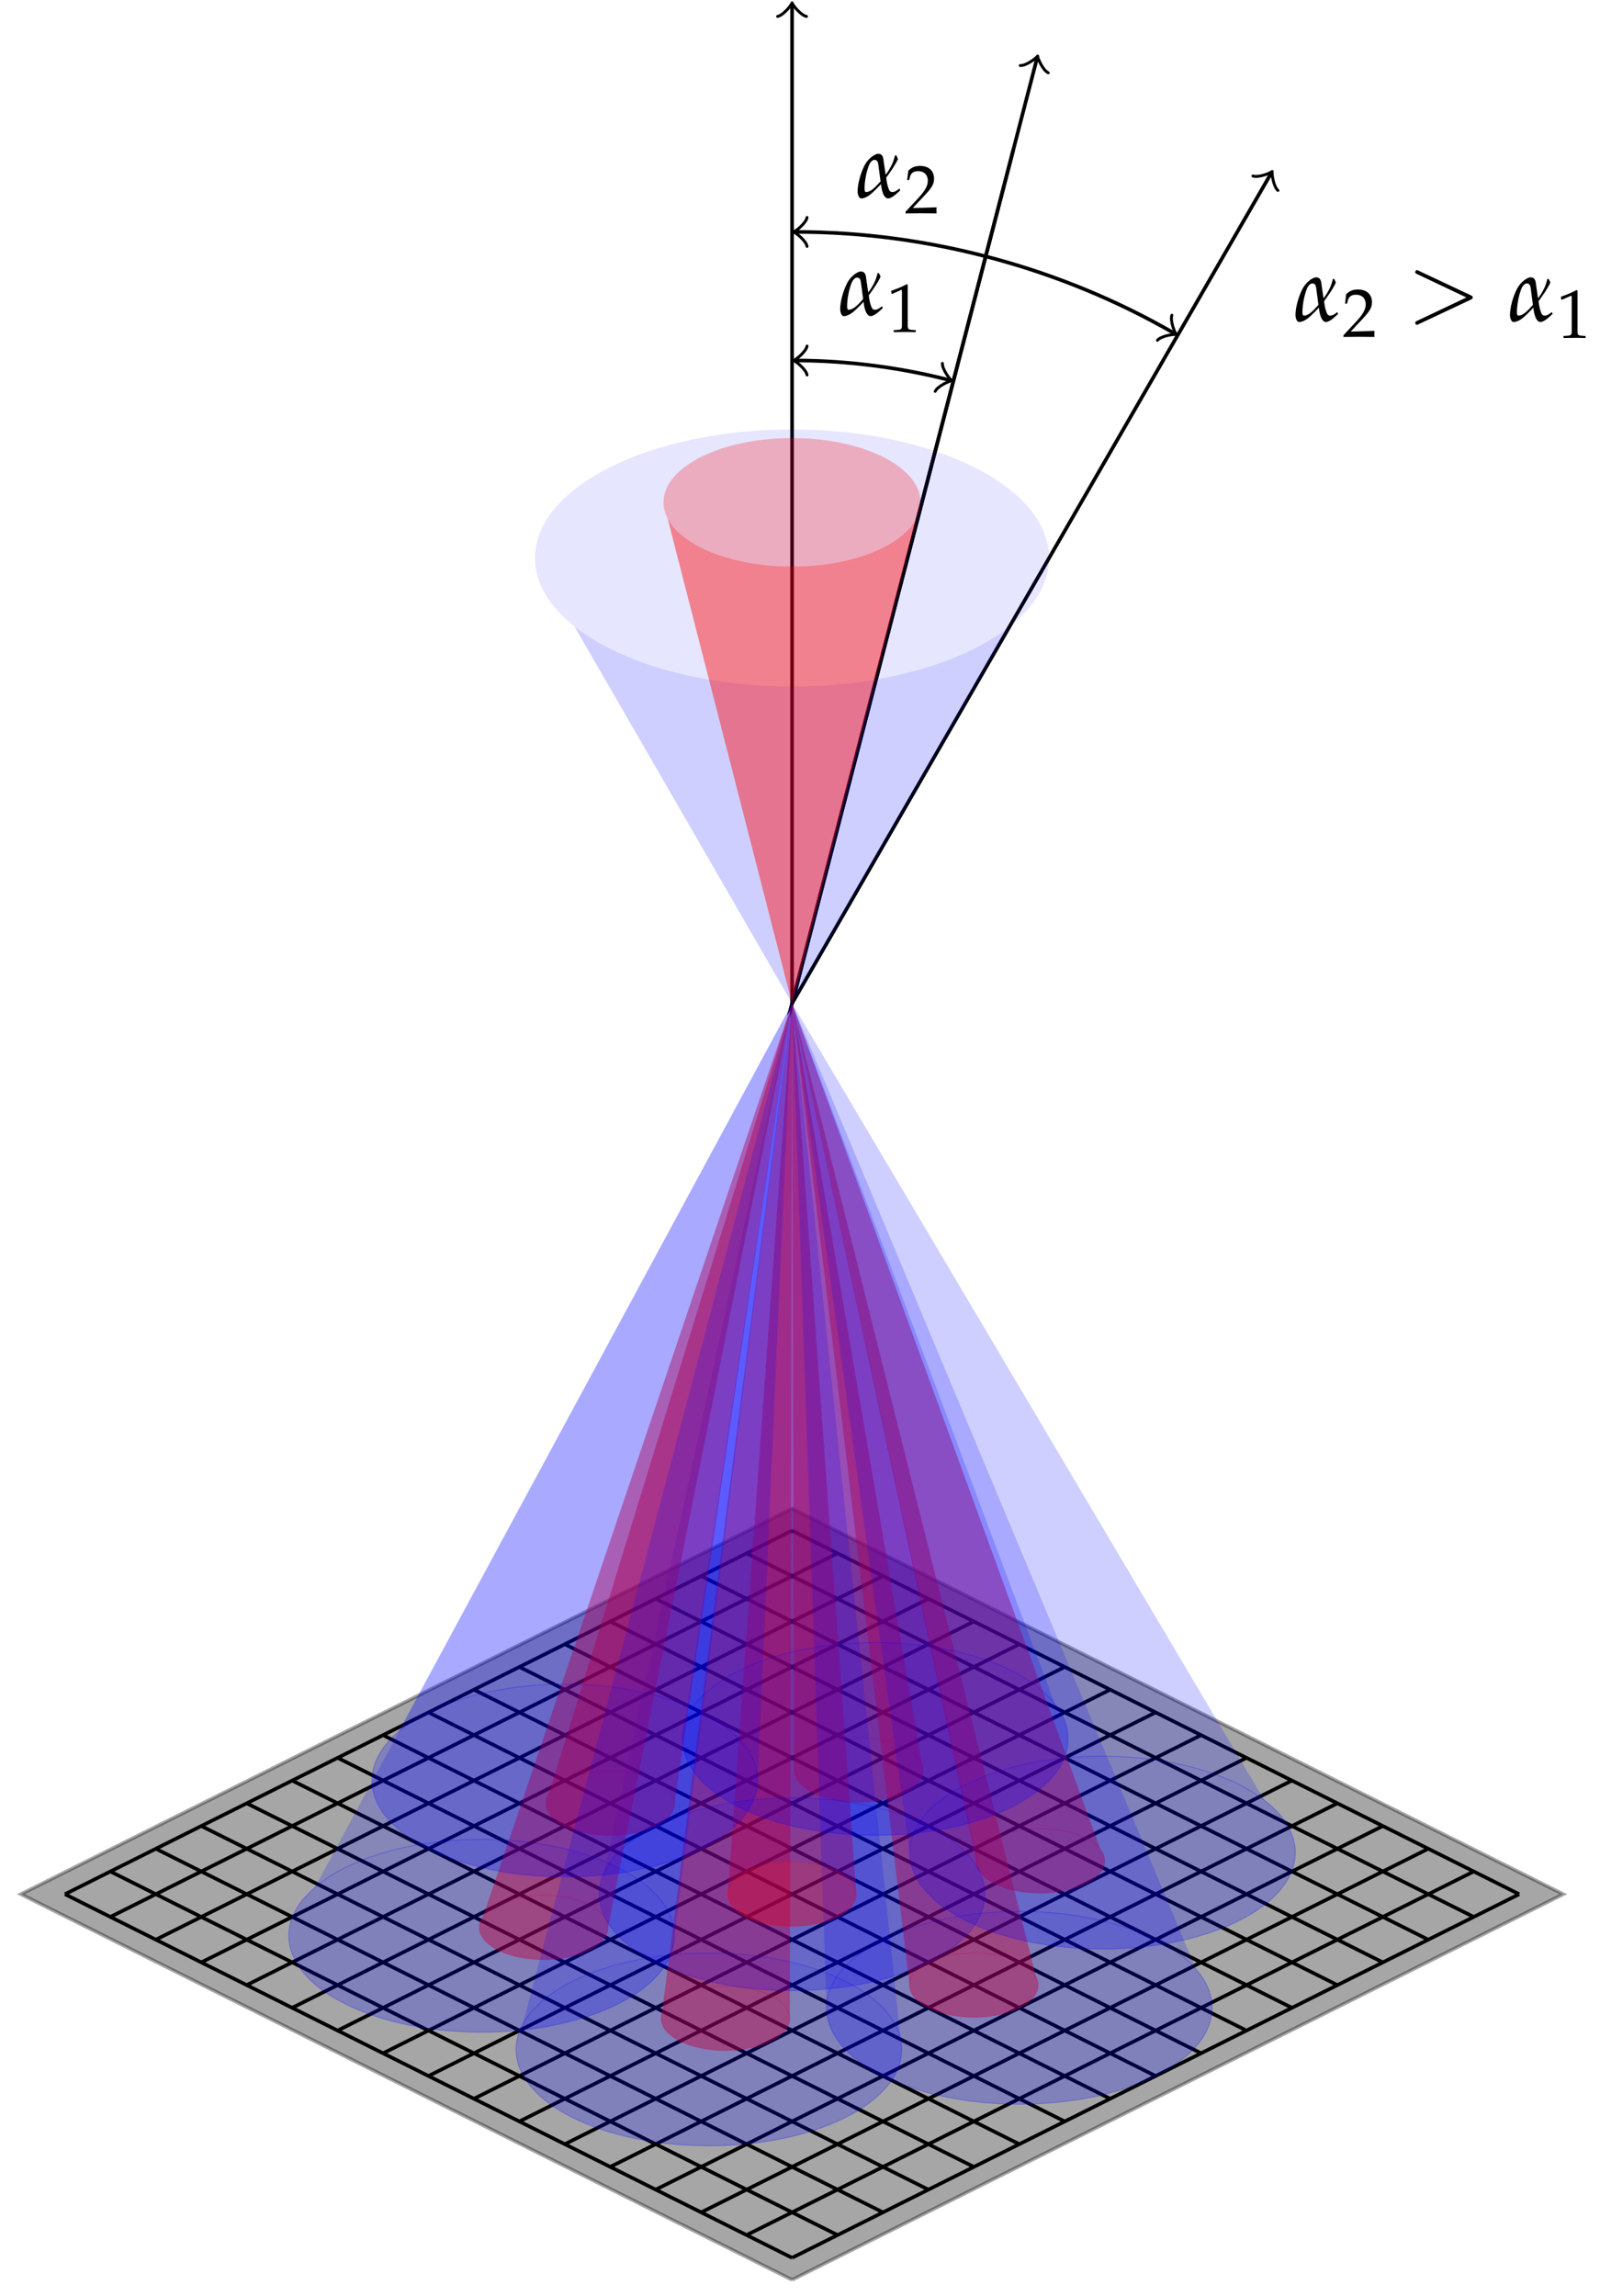<?xml version="1.0" encoding="UTF-8"?>
<svg xmlns="http://www.w3.org/2000/svg" xmlns:xlink="http://www.w3.org/1999/xlink" width="176.399" height="253.101" viewBox="0 0 176.399 253.101">
<defs>
<g>
<g id="glyph-0-0">
<path d="M 4.828 -0.984 C 4.469 -0.672 4.234 -0.594 4.062 -0.594 C 3.922 -0.594 3.797 -0.625 3.703 -0.812 C 3.609 -1 3.484 -1.422 3.438 -1.719 C 3.406 -1.891 3.391 -2.031 3.375 -2.188 C 3.672 -2.578 3.953 -3.016 4.109 -3.234 C 4.25 -3.453 4.609 -4.047 4.672 -4.25 C 4.609 -4.359 4.578 -4.453 4.516 -4.594 C 4.484 -4.609 4.406 -4.641 4.359 -4.672 C 4.141 -3.844 4 -3.562 3.641 -2.969 C 3.594 -2.906 3.438 -2.656 3.312 -2.5 C 3.141 -3.688 3.094 -3.969 3.047 -4.312 C 2.953 -4.766 2.672 -4.812 2.469 -4.812 C 2.25 -4.797 1.906 -4.625 1.578 -4.312 C 1.344 -4.094 1.156 -3.844 0.984 -3.531 C 0.531 -2.641 0.219 -1.453 0.219 -0.656 C 0.219 -0.328 0.375 0.109 0.594 0.109 C 0.984 0.109 1.312 -0.094 1.609 -0.312 C 2.031 -0.672 2.484 -1.125 2.797 -1.469 C 2.906 -0.438 3.203 0.109 3.578 0.109 C 3.797 0.109 4.109 -0.062 4.438 -0.344 L 4.922 -0.781 Z M 2.75 -1.781 C 2.469 -1.453 2.172 -1.141 1.922 -0.938 C 1.609 -0.672 1.328 -0.594 1.156 -0.594 C 1.031 -0.594 0.984 -0.734 0.984 -0.984 C 0.984 -1.625 1.141 -2.703 1.469 -3.531 C 1.594 -3.859 1.844 -4.141 2.062 -4.141 C 2.359 -4.141 2.469 -3.969 2.516 -3.531 Z M 2.75 -1.781 "/>
</g>
<g id="glyph-1-0">
<path d="M 0.5 -4.203 L 0.578 -4.203 L 1.562 -4.641 C 1.562 -4.656 1.578 -4.656 1.578 -4.656 C 1.625 -4.656 1.641 -4.578 1.641 -4.406 L 1.641 -0.734 C 1.641 -0.328 1.562 -0.25 1.156 -0.234 L 0.734 -0.203 L 0.734 0.016 C 1.891 0 1.891 0 1.984 0 C 2.078 0 2.25 0 2.5 0 C 2.594 0.016 2.859 0.016 3.172 0.016 L 3.172 -0.203 L 2.781 -0.234 C 2.359 -0.25 2.281 -0.328 2.281 -0.734 L 2.281 -5.219 L 2.172 -5.266 C 1.688 -5 1.141 -4.781 0.453 -4.531 Z M 0.5 -4.203 "/>
</g>
<g id="glyph-1-1">
<path d="M 0.125 -0.172 L 0.125 0.016 C 1.531 0 1.531 0 1.812 0 C 2.078 0 2.078 0 3.547 0.016 C 3.531 -0.141 3.531 -0.219 3.531 -0.312 C 3.531 -0.422 3.531 -0.5 3.547 -0.656 C 2.672 -0.625 2.328 -0.609 0.922 -0.578 L 2.297 -2.047 C 3.031 -2.828 3.266 -3.25 3.266 -3.812 C 3.266 -4.688 2.672 -5.219 1.719 -5.219 C 1.172 -5.219 0.797 -5.062 0.422 -4.688 L 0.297 -3.656 L 0.516 -3.656 L 0.609 -4.016 C 0.734 -4.453 1.016 -4.641 1.516 -4.641 C 2.172 -4.641 2.578 -4.234 2.578 -3.578 C 2.578 -3.016 2.266 -2.453 1.406 -1.547 Z M 0.125 -0.172 "/>
</g>
<g id="glyph-2-0">
<path d="M 7 -2.359 C 7.125 -2.422 7.203 -2.469 7.203 -2.594 C 7.203 -2.719 7.125 -2.766 7 -2.828 L 1.25 -5.531 C 1.125 -5.609 1.094 -5.609 1.062 -5.609 C 0.953 -5.609 0.859 -5.516 0.859 -5.391 C 0.859 -5.297 0.906 -5.234 1.062 -5.172 L 6.5 -2.594 L 1.062 -0.016 C 0.906 0.047 0.859 0.109 0.859 0.203 C 0.859 0.328 0.953 0.422 1.062 0.422 C 1.094 0.422 1.125 0.422 1.25 0.344 Z M 7 -2.359 "/>
</g>
</g>
<clipPath id="clip-0">
<path clip-rule="nonzero" d="M 0 160 L 176.398 160 L 176.398 253.102 L 0 253.102 Z M 0 160 "/>
</clipPath>
<clipPath id="clip-1">
<path clip-rule="nonzero" d="M 1 163 L 174 163 L 174 253.102 L 1 253.102 Z M 1 163 "/>
</clipPath>
</defs>
<path fill-rule="nonzero" fill="rgb(0%, 0%, 0%)" fill-opacity="0.35" d="M 87.324 251.316 L 2.297 208.805 L 87.324 166.293 L 172.352 208.805 L 87.324 251.316 "/>
<g clip-path="url(#clip-0)">
<path fill="none" stroke-width="0.399" stroke-linecap="butt" stroke-linejoin="miter" stroke="rgb(0%, 0%, 0%)" stroke-opacity="0.35" stroke-miterlimit="10" d="M 0 -140.708 L -85.027 -98.197 L 0 -55.685 L 85.028 -98.197 L 0 -140.708 " transform="matrix(1, 0, 0, -1, 87.324, 110.608)"/>
</g>
<g clip-path="url(#clip-1)">
<path fill="none" stroke-width="0.399" stroke-linecap="butt" stroke-linejoin="miter" stroke="rgb(0%, 0%, 0%)" stroke-opacity="1" stroke-miterlimit="10" d="M -80.164 -98.197 L 0 -58.115 M -75.156 -100.701 L 5.012 -60.622 M -70.144 -103.208 L 10.02 -63.126 M -65.133 -105.712 L 15.031 -65.63 M -60.125 -108.216 L 20.039 -68.134 M -55.113 -110.72 L 25.051 -70.642 M -50.101 -113.228 L 30.063 -73.146 M -45.094 -115.732 L 35.071 -75.65 M -40.082 -118.236 L 40.082 -78.158 M -35.074 -120.744 L 45.094 -80.662 M -30.062 -123.247 L 50.102 -83.165 M -25.051 -125.751 L 55.114 -85.669 M -20.043 -128.255 L 60.125 -88.177 M -15.031 -130.763 L 65.133 -90.681 M -10.019 -133.267 L 70.145 -93.185 M -5.011 -135.771 L 75.153 -95.693 M 0 -138.279 L 80.164 -98.197 M -80.164 -98.197 L 0 -138.279 M -75.156 -95.693 L 5.012 -135.771 M -70.144 -93.185 L 10.02 -133.267 M -65.133 -90.681 L 15.031 -130.763 M -60.125 -88.177 L 20.039 -128.255 M -55.113 -85.669 L 25.051 -125.751 M -50.101 -83.165 L 30.063 -123.247 M -45.094 -80.662 L 35.071 -120.744 M -40.082 -78.158 L 40.082 -118.236 M -35.074 -75.65 L 45.094 -115.732 M -30.062 -73.146 L 50.102 -113.228 M -25.051 -70.642 L 55.114 -110.72 M -20.043 -68.134 L 60.125 -108.216 M -15.031 -65.63 L 65.133 -105.712 M -10.019 -63.126 L 70.145 -103.208 M -5.011 -60.622 L 75.153 -100.701 M 0 -58.115 L 80.164 -98.197 " transform="matrix(1, 0, 0, -1, 87.324, 110.608)"/>
</g>
<path fill="none" stroke-width="0.399" stroke-linecap="butt" stroke-linejoin="miter" stroke="rgb(0%, 0%, 0%)" stroke-opacity="1" stroke-miterlimit="10" d="M 0 109.995 L 0 -0.001 L 26.996 104.143 " transform="matrix(1, 0, 0, -1, 87.324, 110.608)"/>
<path fill="none" stroke-width="0.319" stroke-linecap="round" stroke-linejoin="round" stroke="rgb(0%, 0%, 0%)" stroke-opacity="1" stroke-miterlimit="10" d="M -1.196 1.594 C -1.094 0.996 -0.001 0.101 0.3 -0 C -0.001 -0.098 -1.094 -0.996 -1.196 -1.594 " transform="matrix(0, -1, -1, 0, 87.324, 0.613)"/>
<path fill="none" stroke-width="0.319" stroke-linecap="round" stroke-linejoin="round" stroke="rgb(0%, 0%, 0%)" stroke-opacity="1" stroke-miterlimit="10" d="M -1.195 1.592 C -1.097 0.996 -0.001 0.098 0.3 -0.002 C -0.002 -0.1 -1.097 -0.997 -1.196 -1.596 " transform="matrix(0.251, -0.968, -0.968, -0.251, 114.322, 6.465)"/>
<path fill="none" stroke-width="0.399" stroke-linecap="butt" stroke-linejoin="miter" stroke="rgb(0%, 0%, 0%)" stroke-opacity="1" stroke-miterlimit="10" d="M 17.336 68.71 C 11.973 70.1 5.996 70.866 0.457 70.866 " transform="matrix(1, 0, 0, -1, 87.324, 110.608)"/>
<path fill="none" stroke-width="0.319" stroke-linecap="round" stroke-linejoin="round" stroke="rgb(0%, 0%, 0%)" stroke-opacity="1" stroke-miterlimit="10" d="M -1.197 1.593 C -1.095 0.998 0.002 0.1 0.298 -0.001 C 0 -0.098 -1.095 -0.996 -1.194 -1.594 " transform="matrix(0.968, 0.251, 0.251, -0.968, 104.661, 41.897)"/>
<path fill="none" stroke-width="0.319" stroke-linecap="round" stroke-linejoin="round" stroke="rgb(0%, 0%, 0%)" stroke-opacity="1" stroke-miterlimit="10" d="M -1.194 1.595 C -1.097 0.997 0.001 0.099 0.298 0.001 C 0.001 -0.1 -1.097 -0.995 -1.194 -1.593 " transform="matrix(-1, 0, 0, 1, 87.782, 39.741)"/>
<g fill="rgb(0%, 0%, 0%)" fill-opacity="1">
<use xlink:href="#glyph-0-0" x="92.41" y="34.74"/>
</g>
<g fill="rgb(0%, 0%, 0%)" fill-opacity="1">
<use xlink:href="#glyph-1-0" x="97.795" y="36.597"/>
</g>
<path fill="none" stroke-width="0.399" stroke-linecap="butt" stroke-linejoin="miter" stroke="rgb(0%, 0%, 0%)" stroke-opacity="1" stroke-miterlimit="10" d="M 24.403 94.128 L 0 -0.001 L 52.785 91.448 " transform="matrix(1, 0, 0, -1, 87.324, 110.608)"/>
<path fill="none" stroke-width="0.319" stroke-linecap="round" stroke-linejoin="round" stroke="rgb(0%, 0%, 0%)" stroke-opacity="1" stroke-miterlimit="10" d="M -1.196 1.592 C -1.095 0.996 -0 0.099 0.3 0.001 C 0.001 -0.099 -1.095 -0.998 -1.197 -1.593 " transform="matrix(0.5, -0.866, -0.866, -0.5, 140.109, 19.159)"/>
<path fill="none" stroke-width="0.399" stroke-linecap="butt" stroke-linejoin="miter" stroke="rgb(0%, 0%, 0%)" stroke-opacity="1" stroke-miterlimit="10" d="M 42.114 73.881 C 29.59 81.108 14.918 85.042 0.457 85.042 " transform="matrix(1, 0, 0, -1, 87.324, 110.608)"/>
<path fill="none" stroke-width="0.319" stroke-linecap="round" stroke-linejoin="round" stroke="rgb(0%, 0%, 0%)" stroke-opacity="1" stroke-miterlimit="10" d="M -1.196 1.593 C -1.095 0.997 -0 0.1 0.298 -0.002 C -0.002 -0.099 -1.095 -0.996 -1.195 -1.595 " transform="matrix(0.866, 0.5, 0.5, -0.866, 129.438, 36.728)"/>
<path fill="none" stroke-width="0.319" stroke-linecap="round" stroke-linejoin="round" stroke="rgb(0%, 0%, 0%)" stroke-opacity="1" stroke-miterlimit="10" d="M -1.194 1.593 C -1.097 0.995 0.001 0.1 0.298 -0.001 C 0.001 -0.099 -1.097 -0.997 -1.194 -1.595 " transform="matrix(-1, 0, 0, 1, 87.782, 25.568)"/>
<g fill="rgb(0%, 0%, 0%)" fill-opacity="1">
<use xlink:href="#glyph-0-0" x="94.33" y="21.765"/>
</g>
<g fill="rgb(0%, 0%, 0%)" fill-opacity="1">
<use xlink:href="#glyph-1-1" x="99.715" y="23.509"/>
</g>
<g fill="rgb(0%, 0%, 0%)" fill-opacity="1">
<use xlink:href="#glyph-0-0" x="142.607" y="35.385"/>
</g>
<g fill="rgb(0%, 0%, 0%)" fill-opacity="1">
<use xlink:href="#glyph-1-1" x="147.992" y="37.129"/>
</g>
<g fill="rgb(0%, 0%, 0%)" fill-opacity="1">
<use xlink:href="#glyph-2-0" x="155.168" y="35.385"/>
</g>
<g fill="rgb(0%, 0%, 0%)" fill-opacity="1">
<use xlink:href="#glyph-0-0" x="166.254" y="35.385"/>
</g>
<g fill="rgb(0%, 0%, 0%)" fill-opacity="1">
<use xlink:href="#glyph-1-0" x="171.638" y="37.243"/>
</g>
<path fill-rule="nonzero" fill="rgb(0%, 0%, 100%)" fill-opacity="0.1" d="M 115.668 61.508 C 115.668 53.684 102.977 47.34 87.324 47.34 C 71.672 47.34 58.98 53.684 58.98 61.508 L 87.324 110.609 Z M 115.668 61.508 "/>
<path fill-rule="nonzero" fill="rgb(0%, 0%, 100%)" fill-opacity="0.1" d="M 115.668 61.508 C 115.668 69.336 102.977 75.68 87.324 75.68 C 71.672 75.68 58.98 69.336 58.98 61.508 L 87.324 110.609 Z M 115.668 61.508 "/>
<path fill-rule="nonzero" fill="rgb(0%, 0%, 100%)" fill-opacity="0.1" d="M 108.582 208.805 C 108.582 202.934 99.062 198.176 87.324 198.176 C 75.582 198.176 66.066 202.934 66.066 208.805 L 87.324 110.609 Z M 108.582 208.805 "/>
<path fill-rule="nonzero" fill="rgb(0%, 0%, 100%)" fill-opacity="0.1" d="M 108.582 208.805 C 108.582 214.676 99.062 219.434 87.324 219.434 C 75.582 219.434 66.066 214.676 66.066 208.805 L 87.324 110.609 Z M 108.582 208.805 "/>
<path fill-rule="nonzero" fill="rgb(100%, 0%, 0%)" fill-opacity="0.25" d="M 101.496 55.371 C 101.496 51.461 95.148 48.289 87.324 48.289 C 79.496 48.289 73.152 51.461 73.152 55.371 L 87.324 110.609 Z M 101.496 55.371 "/>
<path fill-rule="nonzero" fill="rgb(100%, 0%, 0%)" fill-opacity="0.25" d="M 101.496 55.371 C 101.496 59.285 95.148 62.457 87.324 62.457 C 79.496 62.457 73.152 59.285 73.152 55.371 L 87.324 110.609 Z M 101.496 55.371 "/>
<path fill-rule="nonzero" fill="rgb(100%, 0%, 0%)" fill-opacity="0.25" d="M 94.41 208.805 C 94.41 206.848 91.238 205.262 87.324 205.262 C 83.41 205.262 80.238 206.848 80.238 208.805 L 87.324 110.609 Z M 94.41 208.805 "/>
<path fill-rule="nonzero" fill="rgb(100%, 0%, 0%)" fill-opacity="0.25" d="M 94.41 208.805 C 94.41 210.762 91.238 212.348 87.324 212.348 C 83.41 212.348 80.238 210.762 80.238 208.805 L 87.324 110.609 Z M 94.41 208.805 "/>
<path fill-rule="nonzero" fill="rgb(100%, 0%, 0%)" fill-opacity="0.25" d="M 114.453 218.828 C 114.453 216.871 111.281 215.285 107.367 215.285 C 103.453 215.285 100.281 216.871 100.281 218.828 L 87.324 110.609 Z M 114.453 218.828 "/>
<path fill-rule="nonzero" fill="rgb(100%, 0%, 0%)" fill-opacity="0.25" d="M 114.453 218.828 C 114.453 220.781 111.281 222.367 107.367 222.367 C 103.453 222.367 100.281 220.781 100.281 218.828 L 87.324 110.609 Z M 114.453 218.828 "/>
<path fill-rule="nonzero" fill="rgb(100%, 0%, 0%)" fill-opacity="0.25" stroke-width="0.1" stroke-linecap="butt" stroke-linejoin="miter" stroke="rgb(100%, 0%, 0%)" stroke-opacity="0.25" stroke-miterlimit="10" d="M 25.055 -105.712 C 27.821 -107.095 27.821 -109.341 25.055 -110.724 C 22.289 -112.107 17.801 -112.107 15.035 -110.724 C 12.266 -109.341 12.266 -107.095 15.035 -105.712 C 17.801 -104.329 22.289 -104.329 25.055 -105.712 Z M 25.055 -105.712 " transform="matrix(1, 0, 0, -1, 87.324, 110.608)"/>
<path fill-rule="nonzero" fill="rgb(100%, 0%, 0%)" fill-opacity="0.25" d="M 121.789 205.137 C 121.789 203.18 118.617 201.594 114.703 201.594 C 110.793 201.594 107.621 203.18 107.621 205.137 L 87.324 110.609 Z M 121.789 205.137 "/>
<path fill-rule="nonzero" fill="rgb(100%, 0%, 0%)" fill-opacity="0.25" d="M 121.789 205.137 C 121.789 207.094 118.617 208.68 114.703 208.68 C 110.793 208.68 107.621 207.094 107.621 205.137 L 87.324 110.609 Z M 121.789 205.137 "/>
<path fill-rule="nonzero" fill="rgb(100%, 0%, 0%)" fill-opacity="0.25" stroke-width="0.1" stroke-linecap="butt" stroke-linejoin="miter" stroke="rgb(100%, 0%, 0%)" stroke-opacity="0.25" stroke-miterlimit="10" d="M 32.391 -92.025 C 35.156 -93.408 35.156 -95.65 32.391 -97.033 C 29.625 -98.415 25.137 -98.415 22.371 -97.033 C 19.602 -95.65 19.602 -93.408 22.371 -92.025 C 25.137 -90.638 29.625 -90.638 32.391 -92.025 Z M 32.391 -92.025 " transform="matrix(1, 0, 0, -1, 87.324, 110.608)"/>
<path fill-rule="nonzero" fill="rgb(100%, 0%, 0%)" fill-opacity="0.25" d="M 101.746 195.113 C 101.746 193.156 98.574 191.57 94.66 191.57 C 90.746 191.57 87.574 193.156 87.574 195.113 L 87.324 110.609 Z M 101.746 195.113 "/>
<path fill-rule="nonzero" fill="rgb(100%, 0%, 0%)" fill-opacity="0.25" d="M 101.746 195.113 C 101.746 197.07 98.574 198.656 94.66 198.656 C 90.746 198.656 87.574 197.07 87.574 195.113 L 87.324 110.609 Z M 101.746 195.113 "/>
<path fill-rule="nonzero" fill="rgb(100%, 0%, 0%)" fill-opacity="0.25" stroke-width="0.1" stroke-linecap="butt" stroke-linejoin="miter" stroke="rgb(100%, 0%, 0%)" stroke-opacity="0.25" stroke-miterlimit="10" d="M 12.348 -82.001 C 15.114 -83.384 15.114 -85.626 12.348 -87.013 C 9.578 -88.396 5.094 -88.396 2.328 -87.013 C -0.441 -85.626 -0.441 -83.384 2.328 -82.001 C 5.094 -80.619 9.578 -80.619 12.348 -82.001 Z M 12.348 -82.001 " transform="matrix(1, 0, 0, -1, 87.324, 110.608)"/>
<path fill-rule="nonzero" fill="rgb(100%, 0%, 0%)" fill-opacity="0.25" d="M 74.367 198.781 C 74.367 196.824 71.191 195.238 67.281 195.238 C 63.367 195.238 60.195 196.824 60.195 198.781 L 87.324 110.609 Z M 74.367 198.781 "/>
<path fill-rule="nonzero" fill="rgb(100%, 0%, 0%)" fill-opacity="0.25" d="M 74.367 198.781 C 74.367 200.738 71.191 202.324 67.281 202.324 C 63.367 202.324 60.195 200.738 60.195 198.781 L 87.324 110.609 Z M 74.367 198.781 "/>
<path fill-rule="nonzero" fill="rgb(100%, 0%, 0%)" fill-opacity="0.25" stroke-width="0.1" stroke-linecap="butt" stroke-linejoin="miter" stroke="rgb(100%, 0%, 0%)" stroke-opacity="0.25" stroke-miterlimit="10" d="M -15.035 -85.669 C -12.265 -87.052 -12.265 -89.294 -15.035 -90.681 C -17.801 -92.064 -22.289 -92.064 -25.054 -90.681 C -27.82 -89.294 -27.82 -87.052 -25.054 -85.669 C -22.289 -84.287 -17.801 -84.287 -15.035 -85.669 Z M -15.035 -85.669 " transform="matrix(1, 0, 0, -1, 87.324, 110.608)"/>
<path fill-rule="nonzero" fill="rgb(100%, 0%, 0%)" fill-opacity="0.25" d="M 67.027 212.473 C 67.027 210.516 63.855 208.93 59.941 208.93 C 56.031 208.93 52.855 210.516 52.855 212.473 L 87.324 110.609 Z M 67.027 212.473 "/>
<path fill-rule="nonzero" fill="rgb(100%, 0%, 0%)" fill-opacity="0.25" d="M 67.027 212.473 C 67.027 214.43 63.855 216.016 59.941 216.016 C 56.031 216.016 52.855 214.43 52.855 212.473 L 87.324 110.609 Z M 67.027 212.473 "/>
<path fill-rule="nonzero" fill="rgb(100%, 0%, 0%)" fill-opacity="0.25" stroke-width="0.1" stroke-linecap="butt" stroke-linejoin="miter" stroke="rgb(100%, 0%, 0%)" stroke-opacity="0.25" stroke-miterlimit="10" d="M -22.371 -99.361 C -19.605 -100.744 -19.605 -102.986 -22.371 -104.369 C -25.137 -105.751 -29.625 -105.751 -32.39 -104.369 C -35.16 -102.986 -35.16 -100.744 -32.39 -99.361 C -29.625 -97.978 -25.137 -97.978 -22.371 -99.361 Z M -22.371 -99.361 " transform="matrix(1, 0, 0, -1, 87.324, 110.608)"/>
<path fill-rule="nonzero" fill="rgb(100%, 0%, 0%)" fill-opacity="0.25" d="M 87.074 222.496 C 87.074 220.539 83.898 218.953 79.988 218.953 C 76.074 218.953 72.902 220.539 72.902 222.496 L 87.324 110.609 Z M 87.074 222.496 "/>
<path fill-rule="nonzero" fill="rgb(100%, 0%, 0%)" fill-opacity="0.25" d="M 87.074 222.496 C 87.074 224.453 83.898 226.039 79.988 226.039 C 76.074 226.039 72.902 224.453 72.902 222.496 L 87.324 110.609 Z M 87.074 222.496 "/>
<path fill-rule="nonzero" fill="rgb(100%, 0%, 0%)" fill-opacity="0.25" stroke-width="0.1" stroke-linecap="butt" stroke-linejoin="miter" stroke="rgb(100%, 0%, 0%)" stroke-opacity="0.25" stroke-miterlimit="10" d="M -2.328 -109.38 C 0.442 -110.767 0.442 -113.009 -2.328 -114.392 C -5.094 -115.775 -9.582 -115.775 -12.347 -114.392 C -15.113 -113.009 -15.113 -110.767 -12.347 -109.38 C -9.582 -107.997 -5.094 -107.997 -2.328 -109.38 Z M -2.328 -109.38 " transform="matrix(1, 0, 0, -1, 87.324, 110.608)"/>
<path fill-rule="nonzero" fill="rgb(0%, 0%, 100%)" fill-opacity="0.1" d="M 133.637 221.332 C 133.637 215.461 124.117 210.703 112.379 210.703 C 100.641 210.703 91.121 215.461 91.121 221.332 L 87.324 110.609 Z M 133.637 221.332 "/>
<path fill-rule="nonzero" fill="rgb(0%, 0%, 100%)" fill-opacity="0.1" d="M 133.637 221.332 C 133.637 227.203 124.117 231.961 112.379 231.961 C 100.641 231.961 91.121 227.203 91.121 221.332 L 87.324 110.609 Z M 133.637 221.332 "/>
<path fill-rule="nonzero" fill="rgb(0%, 0%, 100%)" fill-opacity="0.15" stroke-width="0.1" stroke-linecap="butt" stroke-linejoin="miter" stroke="rgb(0%, 0%, 100%)" stroke-opacity="0.25" stroke-miterlimit="10" d="M 40.086 -103.208 C 48.387 -107.361 48.387 -114.087 40.086 -118.24 C 31.785 -122.388 18.324 -122.388 10.024 -118.24 C 1.723 -114.087 1.723 -107.361 10.024 -103.208 C 18.324 -99.06 31.785 -99.06 40.086 -103.208 Z M 40.086 -103.208 " transform="matrix(1, 0, 0, -1, 87.324, 110.608)"/>
<path fill-rule="nonzero" fill="rgb(0%, 0%, 100%)" fill-opacity="0.1" d="M 142.809 204.219 C 142.809 198.348 133.289 193.59 121.551 193.59 C 109.809 193.59 100.293 198.348 100.293 204.219 L 87.324 110.609 Z M 142.809 204.219 "/>
<path fill-rule="nonzero" fill="rgb(0%, 0%, 100%)" fill-opacity="0.1" d="M 142.809 204.219 C 142.809 210.09 133.289 214.848 121.551 214.848 C 109.809 214.848 100.293 210.09 100.293 204.219 L 87.324 110.609 Z M 142.809 204.219 "/>
<path fill-rule="nonzero" fill="rgb(0%, 0%, 100%)" fill-opacity="0.15" stroke-width="0.1" stroke-linecap="butt" stroke-linejoin="miter" stroke="rgb(0%, 0%, 100%)" stroke-opacity="0.25" stroke-miterlimit="10" d="M 49.258 -86.095 C 57.559 -90.247 57.559 -96.974 49.258 -101.126 C 40.957 -105.279 27.496 -105.279 19.196 -101.126 C 10.895 -96.974 10.895 -90.247 19.196 -86.095 C 27.496 -81.947 40.957 -81.947 49.258 -86.095 Z M 49.258 -86.095 " transform="matrix(1, 0, 0, -1, 87.324, 110.608)"/>
<path fill-rule="nonzero" fill="rgb(0%, 0%, 100%)" fill-opacity="0.1" d="M 117.75 191.691 C 117.75 185.82 108.234 181.062 96.496 181.062 C 84.754 181.062 75.238 185.82 75.238 191.691 L 87.324 110.609 Z M 117.75 191.691 "/>
<path fill-rule="nonzero" fill="rgb(0%, 0%, 100%)" fill-opacity="0.1" d="M 117.75 191.691 C 117.75 197.562 108.234 202.32 96.496 202.32 C 84.754 202.32 75.238 197.562 75.238 191.691 L 87.324 110.609 Z M 117.75 191.691 "/>
<path fill-rule="nonzero" fill="rgb(0%, 0%, 100%)" fill-opacity="0.15" stroke-width="0.1" stroke-linecap="butt" stroke-linejoin="miter" stroke="rgb(0%, 0%, 100%)" stroke-opacity="0.25" stroke-miterlimit="10" d="M 24.203 -73.568 C 32.504 -77.72 32.504 -84.447 24.203 -88.599 C 15.899 -92.747 2.442 -92.747 -5.859 -88.599 C -14.16 -84.447 -14.16 -77.72 -5.859 -73.568 C 2.442 -69.419 15.899 -69.419 24.203 -73.568 Z M 24.203 -73.568 " transform="matrix(1, 0, 0, -1, 87.324, 110.608)"/>
<path fill-rule="nonzero" fill="rgb(0%, 0%, 100%)" fill-opacity="0.1" d="M 83.523 196.277 C 83.523 190.406 74.008 185.648 62.27 185.648 C 50.527 185.648 41.012 190.406 41.012 196.277 L 87.324 110.609 Z M 83.523 196.277 "/>
<path fill-rule="nonzero" fill="rgb(0%, 0%, 100%)" fill-opacity="0.1" d="M 83.523 196.277 C 83.523 202.148 74.008 206.906 62.27 206.906 C 50.527 206.906 41.012 202.148 41.012 196.277 L 87.324 110.609 Z M 83.523 196.277 "/>
<path fill-rule="nonzero" fill="rgb(0%, 0%, 100%)" fill-opacity="0.15" stroke-width="0.1" stroke-linecap="butt" stroke-linejoin="miter" stroke="rgb(0%, 0%, 100%)" stroke-opacity="0.25" stroke-miterlimit="10" d="M -10.023 -78.154 C -1.722 -82.306 -1.722 -89.033 -10.023 -93.185 C -18.324 -97.333 -31.785 -97.333 -40.086 -93.185 C -48.386 -89.033 -48.386 -82.306 -40.086 -78.154 C -31.785 -74.005 -18.324 -74.005 -10.023 -78.154 Z M -10.023 -78.154 " transform="matrix(1, 0, 0, -1, 87.324, 110.608)"/>
<path fill-rule="nonzero" fill="rgb(0%, 0%, 100%)" fill-opacity="0.1" d="M 74.355 213.391 C 74.355 207.52 64.836 202.762 53.098 202.762 C 41.359 202.762 31.84 207.52 31.84 213.391 L 87.324 110.609 Z M 74.355 213.391 "/>
<path fill-rule="nonzero" fill="rgb(0%, 0%, 100%)" fill-opacity="0.1" d="M 74.355 213.391 C 74.355 219.258 64.836 224.02 53.098 224.02 C 41.359 224.02 31.84 219.258 31.84 213.391 L 87.324 110.609 Z M 74.355 213.391 "/>
<path fill-rule="nonzero" fill="rgb(0%, 0%, 100%)" fill-opacity="0.15" stroke-width="0.1" stroke-linecap="butt" stroke-linejoin="miter" stroke="rgb(0%, 0%, 100%)" stroke-opacity="0.25" stroke-miterlimit="10" d="M -19.195 -95.267 C -10.894 -99.415 -10.894 -106.146 -19.195 -110.298 C -27.496 -114.447 -40.957 -114.447 -49.258 -110.298 C -57.558 -106.146 -57.558 -99.415 -49.258 -95.267 C -40.957 -91.115 -27.496 -91.115 -19.195 -95.267 Z M -19.195 -95.267 " transform="matrix(1, 0, 0, -1, 87.324, 110.608)"/>
<path fill-rule="nonzero" fill="rgb(0%, 0%, 100%)" fill-opacity="0.1" d="M 99.41 225.918 C 99.41 220.047 89.891 215.289 78.152 215.289 C 66.414 215.289 56.895 220.047 56.895 225.918 L 87.324 110.609 Z M 99.41 225.918 "/>
<path fill-rule="nonzero" fill="rgb(0%, 0%, 100%)" fill-opacity="0.1" d="M 99.41 225.918 C 99.41 231.785 89.891 236.547 78.152 236.547 C 66.414 236.547 56.895 231.785 56.895 225.918 L 87.324 110.609 Z M 99.41 225.918 "/>
<path fill-rule="nonzero" fill="rgb(0%, 0%, 100%)" fill-opacity="0.15" stroke-width="0.1" stroke-linecap="butt" stroke-linejoin="miter" stroke="rgb(0%, 0%, 100%)" stroke-opacity="0.25" stroke-miterlimit="10" d="M 5.86 -107.794 C 14.16 -111.943 14.16 -118.673 5.86 -122.826 C -2.441 -126.974 -15.902 -126.974 -24.203 -122.826 C -32.504 -118.673 -32.504 -111.943 -24.203 -107.794 C -15.902 -103.642 -2.441 -103.642 5.86 -107.794 Z M 5.86 -107.794 " transform="matrix(1, 0, 0, -1, 87.324, 110.608)"/>
<path fill-rule="nonzero" fill="rgb(0%, 0%, 100%)" fill-opacity="0.15" stroke-width="0.1" stroke-linecap="butt" stroke-linejoin="miter" stroke="rgb(0%, 0%, 100%)" stroke-opacity="0.25" stroke-miterlimit="10" d="M 15.031 -90.681 C 23.332 -94.833 23.332 -101.56 15.031 -105.712 C 6.731 -109.861 -6.73 -109.861 -15.031 -105.712 C -23.332 -101.56 -23.332 -94.833 -15.031 -90.681 C -6.73 -86.533 6.731 -86.533 15.031 -90.681 Z M 15.031 -90.681 " transform="matrix(1, 0, 0, -1, 87.324, 110.608)"/>
<path fill-rule="nonzero" fill="rgb(100%, 0%, 0%)" fill-opacity="0.25" stroke-width="0.1" stroke-linecap="butt" stroke-linejoin="miter" stroke="rgb(100%, 0%, 0%)" stroke-opacity="0.25" stroke-miterlimit="10" d="M 5.012 -95.693 C 7.778 -97.076 7.778 -99.318 5.012 -100.701 C 2.242 -102.083 -2.242 -102.083 -5.011 -100.701 C -7.777 -99.318 -7.777 -97.076 -5.011 -95.693 C -2.242 -94.306 2.242 -94.306 5.012 -95.693 Z M 5.012 -95.693 " transform="matrix(1, 0, 0, -1, 87.324, 110.608)"/>
</svg>
